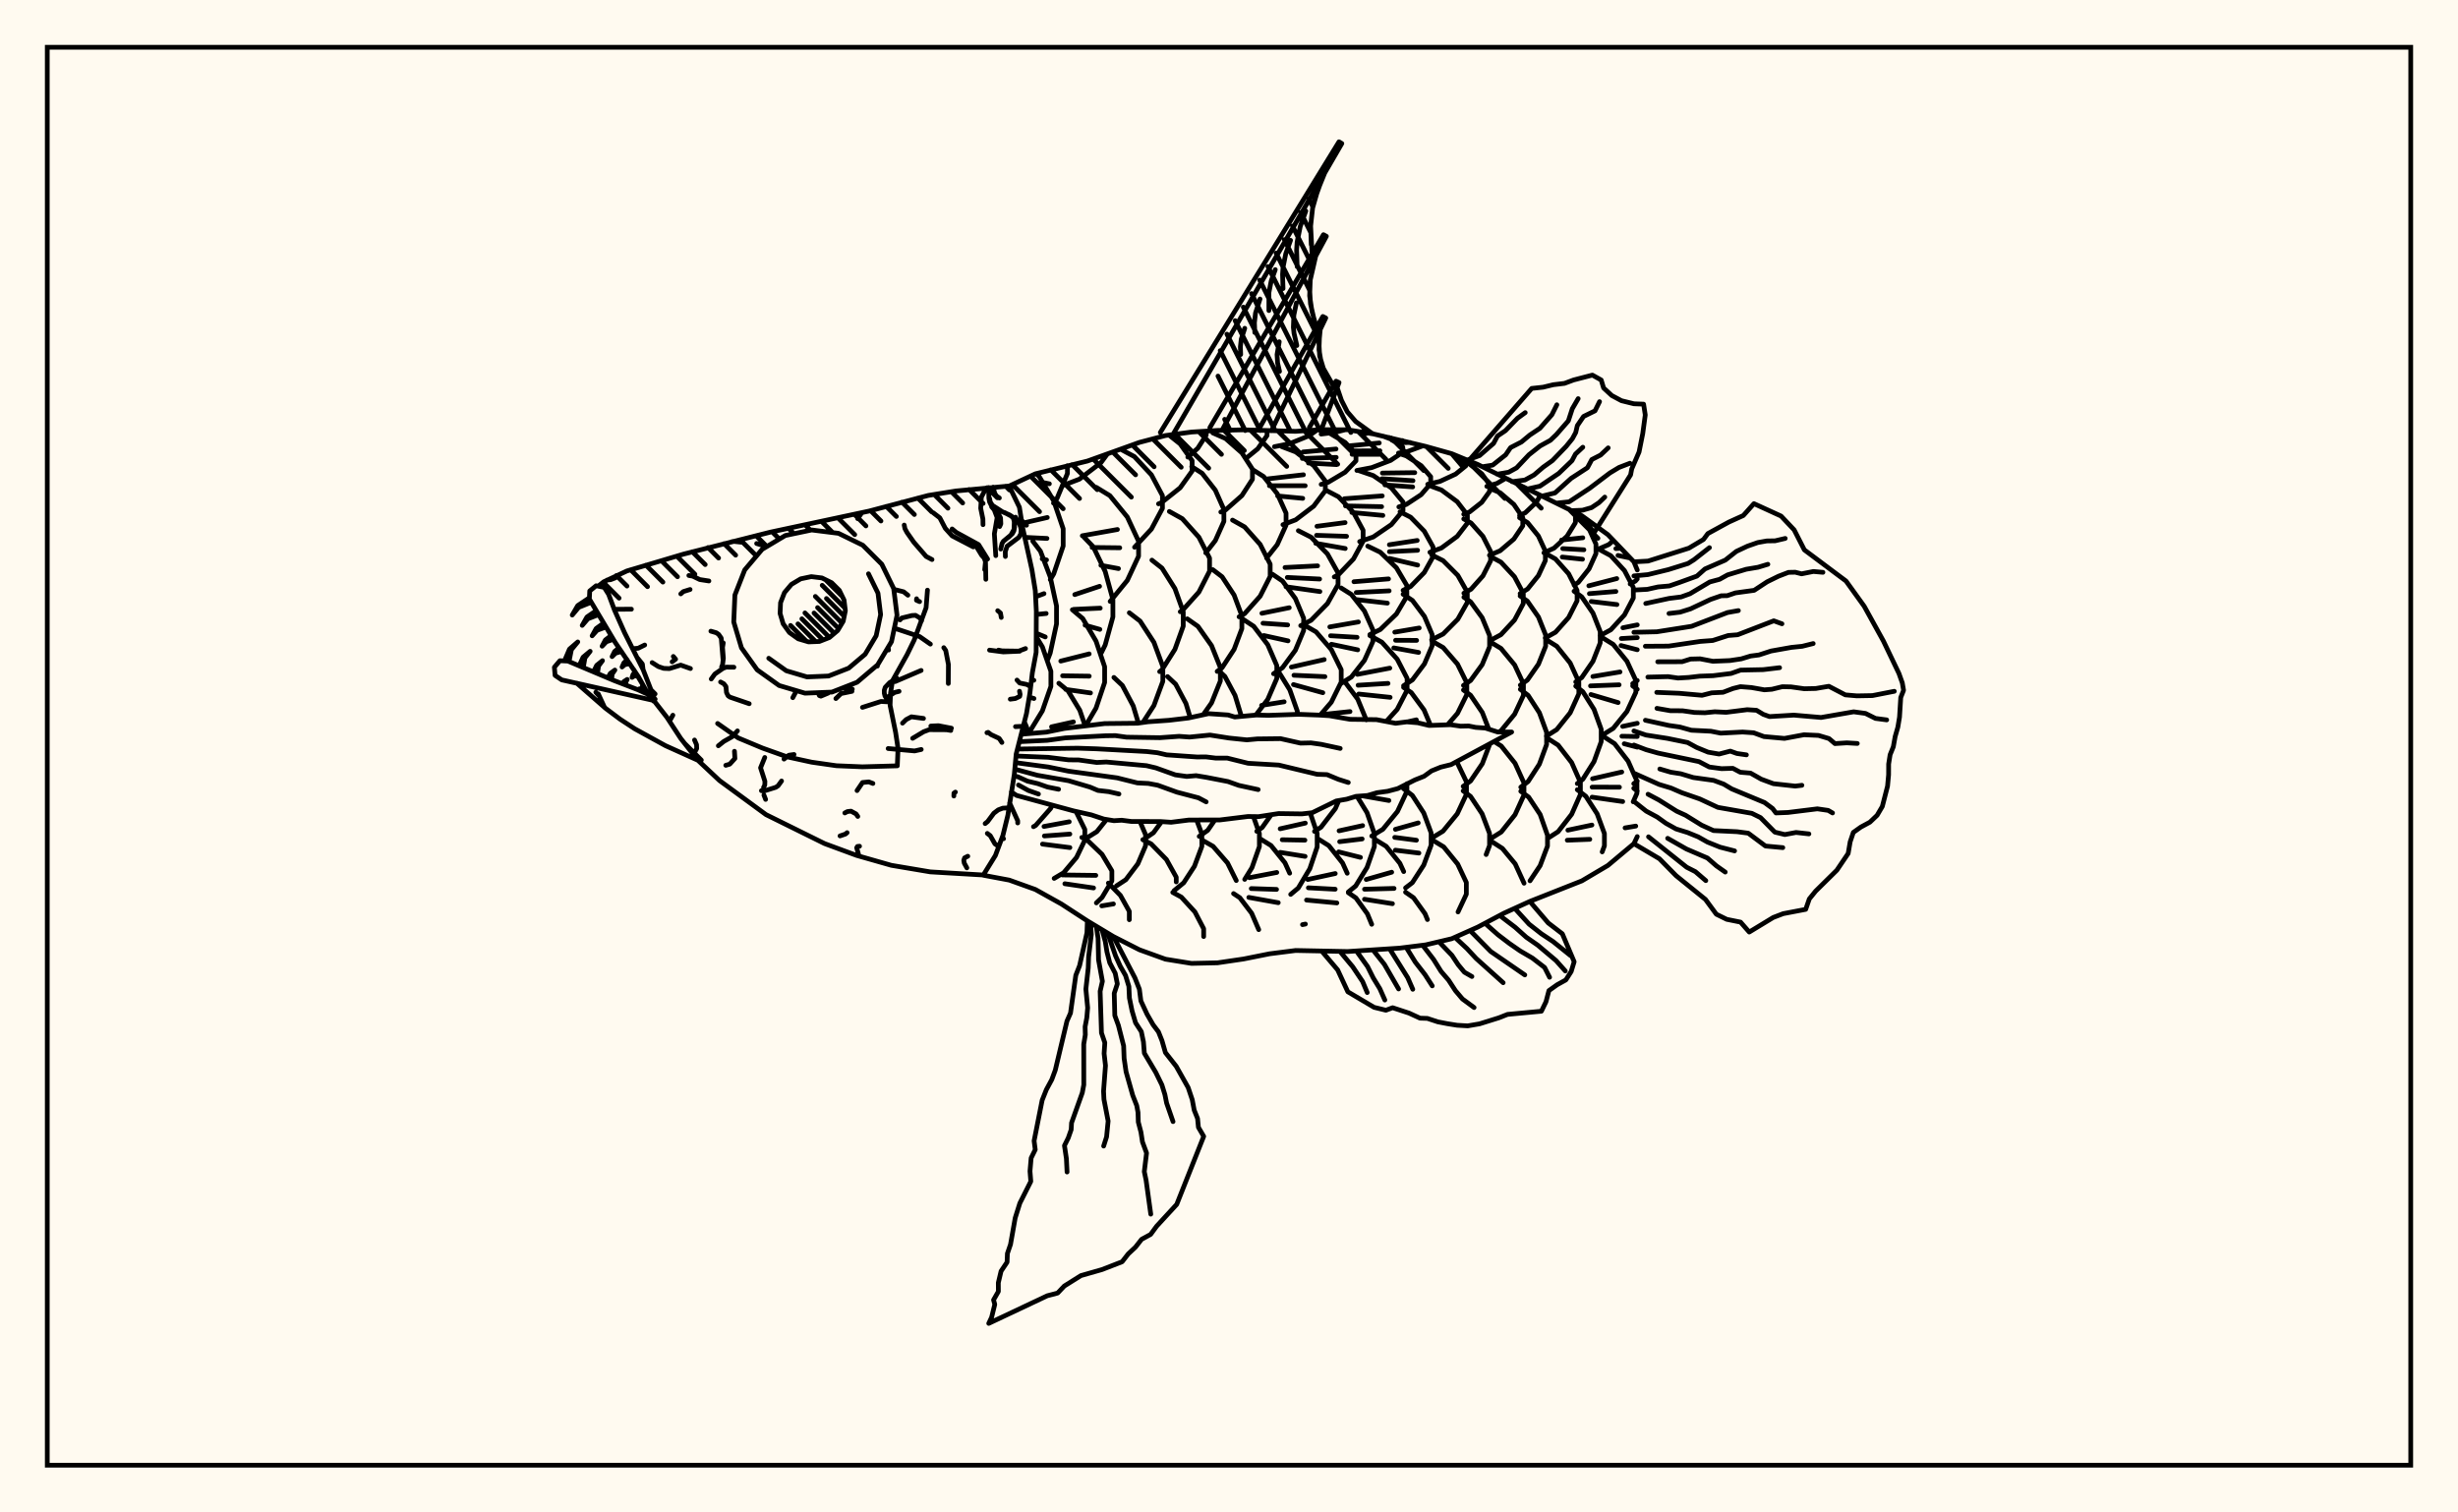 <svg xmlns="http://www.w3.org/2000/svg" width="520" height="320"><rect x="0" y="0" width="520" height="320" fill="floralwhite"/><rect x="10" y="10" width="500" height="300" stroke="black" stroke-width="1" fill="none"/><path stroke="black" stroke-width="1" fill="none" stroke-linecap="round" stroke-linejoin="round" d="
M 213.49 102.84 219.03 100.25 230.04 97.55 241.05 93.6 246.56 92.15 252.06 91.41 257.57 91.07 263.08 90.94 274.09 91.26 279.59 90.9 285.1 90.93 290.6 91.82 301.62 94.45 307.12 95.99 312.63 98.27 334.65 109.12 340.16 113.12 345.66 118.87 346.37 120.6 
M 346.37 177 345.66 178.5 340.16 183.11 334.65 186.37 323.64 190.72 318.13 193.23 312.63 196.15 307.12 198.61 301.62 199.91 296.11 200.6 285.1 201.32 274.09 201.1 268.58 201.8 263.08 202.9 257.57 203.71 252.06 203.83 246.56 202.94 241.05 200.95 235.55 198.15 230.04 194.84 224.54 191.26 219.03 188.19 213.52 186.21 208.03 185.18 
M 217.23 155.22 217.23 153.95 216.71 152.71 
M 215.3 174.12 215.3 173.66 213.59 169.89 
M 217.43 155.2 217.73 154.96 220.52 150.4 222.32 145.23 222.32 142.03 220.52 136.86 219.26 134.79 
M 218.21 143.91 218.72 143.93 
M 217.74 147.49 218.74 147.79 
M 218.64 174.91 219.1 174.64 222.26 171.06 222.62 170.35 
M 221.68 139.47 222.18 138.16 223.51 132.01 223.51 128.2 222.18 122.05 220.11 116.62 218.49 114.5 
M 219.09 126.26 220.86 125.6 
M 219.25 130.01 221.32 129.8 
M 219.27 133.99 221.13 134.76 
M 229.57 153.58 228.43 150.26 225.94 146.16 224 144.56 
M 222.46 153.78 227.09 152.74 
M 228.65 179.53 229.5 177.76 229.5 175.49 227.63 171.69 
M 220.86 174.86 226.2 173.87 
M 222.98 176.72 226.33 176.47 
M 222.19 122.65 222.92 121.41 224.92 115.52 224.92 111.87 222.92 105.98 219.82 100.78 219.16 100.22 
M 216.2 110.72 221.56 109.49 
M 216.75 113.69 221.49 113.92 
M 220.48 118.24 221.4 118.47 
M 229.66 153.57 231.87 149.81 233.69 144.4 233.69 141.06 231.87 135.65 229.06 130.87 226.86 129.01 
M 224.41 139.87 230.42 138.35 
M 224.8 142.98 230.43 143.06 
M 225.45 145.86 230.7 146.61 
M 229.68 177.43 232.04 175.96 234.1 173.38 
M 233.89 182.01 233.15 180.77 229.95 177.7 228.87 177.18 
M 222.87 106.45 223.62 105.44 225.82 100.17 225.82 98.52 
M 220.17 101.99 222 102.36 
M 233.02 138.07 233.81 136.45 235.44 130.52 235.44 126.85 233.81 120.92 231.28 115.68 229.3 113.63 
M 227.37 125.8 232.62 124.05 
M 227.13 128.93 232.76 128.67 
M 229.56 132.28 232.68 133.16 
M 240.83 152.99 239.74 149.36 237.44 145.02 235.65 143.33 
M 239.56 184.29 240.72 182.76 242.35 178.95 242.35 176.59 241.18 173.86 
M 225.03 102.65 228.35 101.38 232.9 97.9 234.29 96.02 
M 234.86 127.25 238.49 122.8 240.87 117.68 240.87 114.51 238.49 109.39 234.8 104.87 231.92 103.11 
M 228.97 113.35 236.4 112.03 
M 231.04 115.83 236.89 115.9 
M 232.9 119.61 236.62 120.3 
M 241.78 152.86 244.12 149.26 246 144.16 246 141.01 244.12 135.91 241.19 131.41 238.91 129.65 
M 241.81 177.7 244.02 176.19 245.74 173.84 
M 248.84 186.59 248.84 185.59 246.76 181.85 243.54 178.56 241.77 177.65 
M 240.02 115.78 243.59 111.94 245.92 107.56 245.92 104.85 243.59 100.47 239.98 96.6 237.16 95.09 
M 245.33 142.1 245.83 141.71 248.56 137.38 250.32 132.47 250.32 129.43 248.56 124.53 245.83 120.2 243.69 118.51 
M 251.8 151.83 250.89 148.84 248.71 144.75 247 143.15 
M 250.42 186.77 252.69 183.28 254.26 179.07 254.26 176.46 253.16 173.52 
M 245.09 106.6 245.73 106.34 249.66 103.21 252.2 99.66 252.2 97.47 249.66 93.92 247.31 92.05 
M 249.69 129.43 250.12 129.19 253.63 125.27 255.89 120.84 255.89 118.09 253.63 113.66 250.12 109.74 247.38 108.21 
M 254.52 151.25 256.31 148.71 258.17 144.09 258.17 141.23 256.31 136.6 253.43 132.52 251.18 130.93 
M 253.7 176.96 255.5 175.68 257.01 173.5 
M 261.54 186.3 259.69 182.58 256.63 179.06 254.23 177.69 
M 251.29 96.71 253.38 94.86 255.18 92.06 255.18 91.22 
M 255.08 116.98 257.11 114.37 258.92 110.31 258.92 107.79 257.11 103.72 254.31 100.13 252.12 98.73 
M 257.5 142.06 258.54 141.27 261.08 137.39 262.72 133.01 262.72 130.29 261.08 125.9 258.54 122.03 256.56 120.52 
M 262.61 151.51 261.28 147.14 259.13 143.12 257.82 141.89 
M 263.32 186.06 264.86 183.57 266.43 179.11 266.43 176.36 265.17 172.77 
M 254.54 91.41 255.36 91.21 
M 258.27 108.33 259.27 107.9 262.73 104.85 264.96 101.4 264.96 99.27 262.73 95.82 259.27 92.78 256.57 91.59 
M 262.13 130.5 263.3 129.84 266.59 126.14 268.71 121.96 268.71 119.36 266.59 115.18 263.3 111.48 260.74 110.04 
M 265.68 151.29 268.2 147.97 270.11 143.56 270.11 140.82 268.2 136.41 265.23 132.51 262.91 130.98 
M 265.87 175.89 267.02 175.08 268.93 172.39 
M 272.84 184.75 271.84 182.55 268.9 178.9 266.6 177.47 
M 264.31 185.7 270.11 184.59 
M 263.65 96.94 266.09 94.95 268.05 92.14 268.05 91.11 
M 267.95 118.08 270.21 115.23 272.07 111.11 272.07 108.57 270.21 104.46 267.33 100.83 265.08 99.41 
M 269.43 142.55 271.32 141.27 274.04 137.58 275.79 133.4 275.79 130.81 274.04 126.63 271.32 122.93 269.19 121.49 
M 266.96 129.76 272.75 128.58 
M 267.19 131.86 272.41 132.22 
M 267.37 134.46 272.49 135.59 
M 274.46 151.14 274.46 150.48 272.86 145.95 270.43 142.02 
M 266.9 149.24 271.67 148.48 
M 276.59 184.64 277.09 183.81 278.65 179.2 278.65 176.34 277.18 172 
M 270.83 175.35 276.14 174.15 
M 271.26 177.67 276.06 177.76 
M 270.82 180.34 276.1 181.19 
M 269.61 94.51 272.81 93.87 276.91 92.21 278.66 90.96 
M 271.41 111.01 274.12 109.98 277.92 107.09 280.38 103.82 280.38 101.79 277.92 98.51 274.12 95.62 271.15 94.49 
M 268.16 101.32 275.75 100.45 
M 268.55 102.77 276.12 102.77 
M 270.29 104.93 275.6 105.44 
M 275.17 132.37 277.37 131.24 280.83 127.7 283.07 123.69 283.07 121.21 280.83 117.2 277.37 113.66 274.67 112.28 
M 271.85 120.07 278.74 119.72 
M 272.33 122.17 279.17 122.51 
M 272.05 124.14 279.23 125.16 
M 279.29 151.31 281.65 148.56 283.74 144.32 283.74 141.69 281.65 137.44 278.42 133.69 275.94 132.26 
M 273.2 141.14 280.14 139.55 
M 273.74 142.87 280.29 143.16 
M 273.64 144.84 279.85 146.56 
M 278.09 175.91 279.46 175.02 282.5 171.08 283.24 169.37 
M 285.01 184.76 284.03 182.59 281.12 178.92 278.85 177.49 
M 279.49 91.84 282.38 91.48 284.58 90.93 
M 279.5 102.48 280.98 102.04 284.56 99.91 286.86 97.5 286.86 96.01 284.56 93.6 281.27 91.64 
M 275.67 95.63 282.64 95 
M 275.51 97 282.68 96.77 
M 276.8 97.97 282.76 98.3 
M 282.27 122.06 283.16 121.59 286.33 118.27 288.37 114.51 288.37 112.19 286.33 108.43 283.16 105.11 280.68 103.81 
M 278.61 111.35 284.56 110.57 
M 278.51 113.26 284.87 113.47 
M 278.35 114.95 284.59 116.05 
M 283.71 144.61 285.88 143.24 288.65 139.72 290.44 135.73 290.44 133.27 288.65 129.28 285.88 125.76 283.71 124.39 
M 281.33 132.64 287.37 131.59 
M 281.49 134.51 287.09 134.84 
M 281.66 136.31 287.23 137.49 
M 289.04 152.31 287.23 147.92 284.41 144.13 
M 280.27 151.12 285.6 150.55 
M 288.5 184.67 289.2 183.54 290.75 179.11 290.75 176.37 289.2 171.94 287.08 168.48 
M 283.29 175.78 288.27 174.68 
M 283.41 178.08 288.17 177.5 
M 283.19 180.24 287.81 181.4 
M 287.05 99.54 290.18 98.94 294.19 97.41 296.77 95.68 296.77 94.61 294.19 92.88 292.61 92.28 
M 285.43 94.33 291.79 93.72 
M 286.04 95.41 291.93 95.37 
M 286.04 96.12 291.86 96.12 
M 287.64 114.59 290.52 113.61 294.35 110.99 296.81 108.03 296.81 106.2 294.35 103.23 290.52 100.62 287.53 99.6 
M 284.4 105.52 292.42 104.92 
M 284.64 107.04 292.29 107.2 
M 285.99 108.43 292.55 109.05 
M 289.8 134.26 292.01 133.19 295.42 129.9 297.62 126.17 297.62 123.86 295.42 120.13 292.01 116.84 289.35 115.55 
M 286.43 123.08 293.75 122.48 
M 286.92 125.36 293.88 125.01 
M 286.8 126.84 293.51 127.61 
M 293.29 152.62 295.58 150.09 297.68 146.03 297.68 143.52 295.58 139.46 292.34 135.87 289.8 134.47 
M 287.17 142.68 294.02 141.36 
M 287.31 144.98 293.64 144.59 
M 287.44 146.84 294.09 147.54 
M 290.2 176.88 292.55 175.46 295.64 171.69 297.64 167.42 297.64 165.81 
M 288.28 168.39 293.83 169.37 
M 296.96 184.41 296.15 182.65 293.25 179.06 290.98 177.66 
M 295.85 95.86 297.74 95.54 301.07 94.31 
M 293.53 92.55 293.84 92.55 
M 294.51 93.16 296.7 93.21 
M 295.85 93.67 298.32 93.62 
M 295.93 107.25 297.52 106.72 300.65 104.66 302.67 102.31 302.67 100.86 300.65 98.52 297.52 96.46 295.85 95.9 
M 292.45 100.09 299.3 100 
M 292.38 101.29 298.92 101.7 
M 292.98 102.59 298.86 103.02 
M 296.83 124.9 298.43 124.08 301.31 121.13 303.17 117.79 303.17 115.72 301.31 112.38 298.43 109.43 296.18 108.28 
M 293.93 115.25 299.82 114.35 
M 293.94 116.72 299.9 116.43 
M 293.94 118.15 299.91 119.56 
M 296.93 145.09 298.81 143.84 301.35 140.46 302.98 136.63 302.98 134.26 301.35 130.43 298.81 127.04 296.83 125.73 
M 295.07 133.75 300.24 132.87 
M 295.24 135.47 299.69 135.49 
M 294.86 137.08 300.11 138.04 
M 302.64 153.48 301.26 150.2 298.56 146.53 296.93 145.43 
M 297.7 152.74 299.64 152.3 
M 300.46 184.17 301.2 183.03 302.76 178.82 302.76 176.22 301.2 172.01 298.79 168.29 296.92 166.86 
M 295.2 175.47 300.03 174.11 
M 295.06 177.17 299.65 177.77 
M 295.19 179.88 300.18 180.49 
M 302.04 102.46 304.63 101.85 307.95 100.31 310.09 98.57 310.09 97.49 309.42 96.94 
M 302.5 116.85 304.95 115.94 308.28 113.48 310.43 110.68 310.43 108.95 308.28 106.15 304.95 103.68 302.35 102.72 
M 302.87 135.36 305.3 134.14 308.41 131.01 310.41 127.47 310.41 125.28 308.41 121.74 305.3 118.62 302.87 117.4 
M 306.23 153.36 308.34 150.93 310.31 146.95 310.31 144.49 308.34 140.51 305.3 137 302.92 135.63 
M 302.93 177.29 305.28 175.85 308.29 172.18 310.24 168.02 310.24 165.44 308.17 161.13 
M 308.38 182.82 305.42 179.18 303.15 177.8 
M 309.33 97.13 309.69 97.05 
M 309.66 108.8 310.9 108.31 313.47 106.28 315.14 103.97 315.14 102.54 313.47 100.23 310.9 98.19 309.33 97.57 
M 309.69 125.51 311.21 124.66 313.72 121.84 315.34 118.65 315.34 116.67 313.72 113.48 311.21 110.66 309.66 109.79 
M 309.6 145.02 311.12 143.97 313.56 140.62 315.13 136.83 315.13 134.48 313.56 130.69 311.12 127.34 309.69 126.36 
M 309.54 166.38 311.11 165.23 313.59 161.58 315.2 157.35 
M 314.96 154.28 313.59 150.75 311.11 147.1 309.6 145.99 
M 314.4 180.8 315.12 178.9 315.12 176.33 313.54 172.17 311.1 168.5 309.54 167.33 
M 314.54 102.9 316.66 102.29 318.51 101.22 
M 315.1 117.49 317.37 116.52 320.27 114.05 322.15 111.25 322.15 109.52 320.27 106.73 317.37 104.26 315.1 103.29 
M 315.29 135.49 317.53 134.28 320.4 131.19 322.26 127.7 322.26 125.53 320.4 122.03 317.53 118.94 315.29 117.73 
M 317.09 154.88 317.54 154.61 320.43 151.1 322.29 147.13 322.29 144.67 320.43 140.69 317.54 137.19 315.28 135.82 
M 315.32 177.46 317.6 176.03 320.52 172.36 322.4 168.22 322.4 165.65 320.52 161.5 317.6 157.84 316.07 156.88 
M 317.84 179.51 315.37 177.91 
M 321.47 109.07 322.68 108.49 324.99 106.3 325.87 104.83 
M 321.59 125.59 323.17 124.62 325.45 121.79 326.93 118.59 326.93 116.61 325.45 113.4 323.17 110.58 321.47 109.53 
M 321.63 144.96 323.13 143.88 325.47 140.52 326.99 136.72 326.99 134.36 325.47 130.55 323.13 127.19 321.59 126.09 
M 321.73 166.55 323.28 165.35 325.66 161.68 327.19 157.52 327.19 154.95 325.66 150.79 323.28 147.12 321.63 145.84 
M 327.38 176.74 325.82 172.31 323.39 168.65 321.73 167.41 
M 326.62 116.96 328.77 115.97 331.52 113.44 333.29 110.58 333.29 108.81 332.95 108.25 
M 326.9 134.98 329.07 133.77 331.85 130.65 333.64 127.11 333.64 124.92 331.85 121.39 329.07 118.27 326.9 117.05 
M 327.13 155.75 329.34 154.36 332.18 150.81 334.01 146.79 334.01 144.3 332.18 140.28 329.34 136.73 327.13 135.35 
M 329.09 176.31 329.63 175.96 332.49 172.28 334.34 168.1 334.34 165.51 332.49 161.34 329.63 157.65 327.39 156.21 
M 332.66 108.15 332.7 108.13 
M 333 123.79 333.91 123.21 336.17 120.36 337.63 117.13 337.63 115.12 336.17 111.89 333.91 109.04 332.66 108.25 
M 330.35 114.26 334.85 113.78 
M 330.6 116.07 335.08 116.32 
M 330.5 117.86 334.79 118.32 
M 333.35 144.28 334.63 143.35 337 139.91 338.53 136.02 338.53 133.61 337 129.72 334.63 126.28 333 125.09 
M 333.68 165.79 334.86 164.87 337.22 161.14 338.74 156.91 338.74 154.3 337.22 150.08 334.86 146.35 333.35 145.16 
M 338.31 173.34 337.88 172.18 335.49 168.48 333.68 167.08 
M 338.08 116.2 340.34 115.22 341.33 114.35 
M 335.57 110.52 336.81 110.69 
M 338.5 134.48 340.77 133.25 343.67 130.09 345.54 126.52 345.54 124.3 343.67 120.73 340.77 117.57 338.5 116.34 
M 336.12 123.94 342.04 122.41 
M 336.24 125.6 341.85 125.14 
M 336.63 127.26 342.07 127.91 
M 339.01 155.51 341.28 154.11 344.19 150.53 346.07 146.48 346.07 143.97 344.19 139.91 341.28 136.33 339.01 134.93 
M 336.98 143.13 342.72 142.17 
M 336.48 145.12 342.53 144.89 
M 336.56 146.94 342.32 148.65 
M 345.51 169.64 346.3 167.85 346.3 165.25 344.44 161.05 341.57 157.34 339.33 155.89 
M 336.91 164.76 343.09 163.34 
M 336.82 166.54 342.6 166.55 
M 336.81 168.66 343.29 169.59 
M 344.87 123.56 345.98 122.93 346.37 122.49 
M 341.84 116.07 342.91 116 
M 342.29 117.52 344.89 118.07 
M 345.4 144.65 346.37 143.98 
M 343.33 132.82 346.37 132.21 
M 343 135.1 346.37 134.91 
M 342.93 136.58 346.37 137.47 
M 345.63 165.81 346.37 165.26 
M 346.37 145.84 345.4 145.12 
M 343.28 153.69 346.37 153.03 
M 343.12 155.77 346.37 155.83 
M 343.61 157.36 346.37 158.08 
M 346.37 167.36 345.63 166.78 
M 211.92 177.4 212.31 177.45 
M 223.01 185.85 225.01 184.66 227.74 181.42 228.65 179.53 
M 220.94 176.87 222.98 176.72 
M 220.54 178.59 226.34 179.33 
M 231.94 191.03 233.15 189.87 235.22 186.4 235.22 184.24 233.89 182.01 
M 224.76 185.12 231.82 185.21 
M 225.27 186.98 231.35 187.87 
M 236.19 187.43 238.18 186.12 239.56 184.29 
M 238.91 194.59 238.91 192.82 237.03 189.45 234.48 186.84 
M 233.08 191.66 235.55 191.25 
M 234.29 96.02 234.29 96.02 
M 248.38 188.45 250.42 186.77 
M 254.64 198.15 254.64 196.49 252.79 192.94 249.91 189.8 248.1 188.81 
M 255.18 91.22 255.18 91.22 
M 266.29 196.69 264.79 193.22 262.29 189.94 260.96 189.06 
M 264.71 188 270.06 188.18 
M 264.19 189.87 270.42 190.99 
M 268.05 91.11 268.05 91.11 
M 273.05 189.23 274.66 187.88 276.59 184.64 
M 275.55 195.63 276.16 195.51 
M 276.66 186.08 282.48 184.82 
M 276.79 187.84 282.47 188.14 
M 276.4 190.43 282.82 191.04 
M 285.24 188.72 286.8 187.45 288.5 184.67 
M 290.19 195.56 289.28 193.35 286.85 189.98 285.24 188.87 
M 292.61 92.28 292.61 92.28 
M 289.03 186.08 294.42 184.54 
M 288.67 188.14 294.92 187.97 
M 288.66 190.26 294.58 191.2 
M 293.84 92.55 293.84 92.55 
M 298.32 93.62 298.32 93.62 
M 297.35 187.85 298.79 186.75 300.46 184.17 
M 301.98 194.56 301.47 193.32 299.04 189.94 297.35 188.77 
M 309.42 96.94 309.42 96.94 
M 308.45 192.95 310.21 189.19 310.21 186.71 308.38 182.82 
M 318.51 101.22 318.51 101.22 
M 322.42 186.87 320.55 182.78 317.84 179.51 
M 323.68 186.36 325.82 183.15 327.38 179.01 327.38 176.74 
M 327.39 177.4 329.09 176.31 
M 338.95 180.24 339.42 178.96 339.42 176.36 338.31 173.34 
M 331.69 175.64 336.78 174.56 
M 331.56 177.77 336.33 177.58 
M 341.33 114.35 341.33 114.35 
M 343.79 175.16 346.05 174.78 
M 245.47 91.5 283.27 30 283.87 30.36 248.14 91.94 
M 255.95 90.48 279.98 49.65 280.6 49.99 258.52 91.05 
M 266.48 90.51 279.85 66.96 280.47 67.28 268.98 91.14 
M 277 90.45 282.64 80.64 283.28 80.94 279.53 90.91 
M 289.44 91.33 290.61 91.82 
M 280.25 36.6 278.76 40.27 277.69 44 277.27 47.83 277.58 53.73 
M 278.35 54.17 277.19 59.23 277.06 62.6 277.57 65.96 278.51 69.31 
M 279.3 69.72 279.03 72.57 279.18 75.33 279.96 77.93 282.08 81.63 
M 282.88 82 283.79 84.69 285.03 87.13 286.79 89.17 290.2 91.65 
M 279.47 38.43 278.15 42.12 277.69 44 277.27 47.83 277.4 51.76 
M 276.25 44.64 275.08 47.9 274.41 51.24 274.3 52.94 274.42 56.41 
M 273.02 50.84 272.01 53.67 271.43 56.57 271.33 58.05 271.43 61.06 
M 269.79 57.05 268.93 59.45 268.44 61.91 268.44 65.71 
M 266.56 63.26 265.61 66.23 265.38 68.27 265.46 70.36 
M 263.33 69.46 262.59 71.78 262.41 73.38 262.47 75.01 
M 277.89 55.86 277.19 59.23 277.04 60.91 277.24 64.28 278.01 67.63 
M 274.26 64.08 273.72 66.66 273.62 69.25 273.76 70.53 274.35 73.11 
M 270.63 72.3 270.17 75 270.28 76.79 270.69 78.58 
M 279.14 71.15 279.04 73.97 279.49 76.65 279.96 77.93 281.3 80.41 
M 216.05 155.35 221.37 154.9 225.18 154.12 233.69 153.09 240.63 153.02 242.86 152.71 247.28 152.4 251.42 151.91 255.67 150.99 259.81 151.27 261.22 151.7 265.78 151.28 268.32 151.35 274.73 151.13 279.17 151.3 281.26 151.43 285.62 152.19 291.21 152.26 295.25 153.03 297.61 152.73 299.93 152.92 302.32 153.49 306.86 153.33 309 153.64 310.71 153.6 312.2 153.9 314.22 154.04 316.86 154.88 319.8 154.88 306.98 161.77 304.79 162.31 302.85 163.1 301.27 164.24 299.32 165.02 295.7 166.85 293.58 167.41 291.3 167.72 289.29 168.31 286.88 168.49 284.89 169.09 282.68 169.47 277.61 171.95 275.42 172.2 270.48 172.13 266.27 172.78 264.02 172.75 258.09 173.48 251.5 173.5 247.76 173.97 245.49 173.82 239.34 173.8 237.31 173.54 235.65 173.64 233.52 173.29 230.88 172.41 227.13 171.57 215.07 168.3 213.94 167.56 
M 215.65 156.92 221.53 156.64 225.39 156.12 233.87 155.67 235.96 155.64 238.33 155.97 245.38 156.08 249.45 155.79 251.65 155.95 255.97 155.52 260 156.15 263.77 156.54 265.98 156.34 270.9 156.28 275.13 157.23 277.34 157.18 279.5 157.48 283.53 158.35 
M 215.25 158.48 227.97 158.3 231.94 158.43 242.59 159.01 244.84 159.26 246.8 159.71 253.23 160.16 255.11 160.14 257.21 160.4 259.65 160.4 264.04 161.49 270.54 161.87 278.64 163.82 280.74 163.89 283.14 164.89 285.24 165.56 
M 214.94 159.95 221.75 160.23 226.07 160.77 228.21 160.79 232.02 161.32 234.04 161.22 242.55 162 244.53 162.47 248.64 163.94 251.06 164.28 253.04 164.11 255.22 164.47 259.8 165.36 262.07 166.17 266.17 167.06 
M 214.81 161.35 221.77 162.28 225.98 163.15 236.34 164.58 240.63 165.65 242.93 165.76 244.91 166.13 248.97 167.6 253.54 168.8 255.17 169.66 
M 214.68 162.73 219.47 164.03 226.06 165.18 230.6 166.53 232.28 167.24 234.57 167.5 236.72 167.99 
M 214.52 164.15 215.33 164.35 217.36 165.27 219.57 165.8 221.58 166.51 223.95 166.99 
M 215.46 166.09 217.54 167.24 219.69 168 
M 235.55 198.15 240.1 206.9 241.04 209.29 241.36 211.77 242.64 214.54 243.94 216.81 245.08 218.32 245.82 220.17 246.55 222.7 248.84 225.62 251.36 230.1 252.22 232.66 252.64 234.88 253.35 236.65 253.53 238.51 254.65 240.43 248.94 254.82 244.68 259.45 243.42 261.17 241.51 262.21 240.21 263.87 238.68 265.3 237.39 266.96 233.14 268.61 228.67 269.89 225.15 272.1 223.75 273.58 221.56 274.15 209.17 280 209.78 278.71 210.45 275.98 210.19 275.03 211.21 273.25 211.2 271.4 211.78 268.95 213.05 267.05 213.12 265.21 213.78 263.28 214.77 257.69 215.75 254.57 218.07 249.96 217.9 247.79 218.14 245.01 219.01 243.24 218.77 241.38 220.47 232.79 221.36 230.55 222.51 228.42 223.25 226.42 225.72 216.04 226.47 214.34 227.59 206.35 228.39 204.31 229.95 197.34 230.04 194.84 
M 234.34 197.43 236.01 202.26 237 204.44 238.11 206.38 238.82 208.7 238.93 211.15 239.49 213.88 240.23 216.39 241.45 218.27 241.9 220.43 242.09 222.83 244.51 226.9 245.8 229.53 246.44 231.59 246.8 233.38 248.16 237.3 
M 233.14 196.7 233.83 199.23 234.18 201.4 234.77 203.7 235.93 205.92 236.38 208.16 235.72 210.16 235.84 214.86 236.6 216.94 237.71 221.29 237.81 223.92 238.22 226.75 239.63 231.74 240.48 233.91 240.75 235.37 240.81 237.4 241.37 239.53 241.69 241.6 242.56 243.95 242.08 247.89 242.46 249.71 243.45 256.89 
M 231.93 195.98 232.3 198.49 232.4 203.08 233.22 207.62 232.74 209.73 233.02 218.53 233.73 220.61 233.58 222.9 233.87 225.45 233.46 230.88 233.55 232.62 234.43 237.19 234.1 240.53 233.48 242.48 
M 230.73 195.25 230.87 197.74 230.3 202.47 230.22 204.81 229.72 209.27 230.1 213.23 229.92 215.32 229.56 217.23 229.6 218.94 229.27 220.93 229.28 229.52 228.96 231.21 226.69 237.57 226.61 239.01 225.99 240.77 225.19 242.38 225.6 245.14 225.74 247.97 
M 323.64 190.72 327.53 195.27 330.52 197.57 333.02 203.48 332.39 205.56 331.26 207.33 329.42 208.35 327.68 209.59 327.06 211.95 326.09 213.95 318.93 214.62 317.11 215.34 313.01 216.62 310.5 217.05 308.26 216.92 306.19 216.59 304.18 216.2 301.96 215.47 300.41 215.42 298.09 214.35 294.62 213.21 293.19 213.74 290.7 213.13 285.14 209.84 282.99 205.21 279.59 201.2 
M 320.44 192.18 323.49 195.53 326.06 197.55 328.56 199.21 332.28 202.2 
M 317.27 193.69 320.54 196.19 322.9 198.3 325.32 199.98 329.19 203.24 331.15 205.44 
M 314.16 195.34 316.91 197.78 319.34 199.63 321.56 201.17 324.19 202.71 326.77 204.7 327.82 206.77 
M 311 196.88 315.37 201.31 322.58 206.27 
M 307.79 198.31 310.34 200.69 312.29 202.79 318 207.92 
M 304.41 199.25 307.16 202.12 308.49 204.12 309.79 205.69 311.39 206.61 
M 300.97 199.99 303.27 202.98 304.87 205.54 306.46 207.39 307.9 209.6 309.39 211.36 311.85 213.17 
M 297.48 200.43 299.41 203.56 301.47 206.21 303 208.59 
M 293.98 200.75 297.81 206.86 298.88 209.31 
M 290.47 201 292.87 204.03 295.88 209.24 
M 286.96 201.21 289.32 204.51 290.52 206.91 291.91 209.19 292.97 211.58 
M 283.45 201.28 286.17 204.54 288.27 207.68 289.24 210 
M 345.66 118.87 348.65 118.71 357.28 115.98 360.38 114.14 361.31 112.89 365.74 110.46 368.81 109.07 371.05 106.56 376.8 109.19 379.56 112.11 381.72 116.34 390.53 122.93 394.38 128.27 398.44 135.62 401.73 142.49 402.44 144.48 402.71 146.05 402.11 147.57 401.85 151.73 401.5 153.84 400.93 155.83 400.54 158 399.86 159.68 399.55 161.65 399.54 163.92 399.32 166.32 398.21 170.63 397.11 172.5 395.59 173.95 393.65 175 392.08 176.12 391.41 178.11 390.99 180.57 388.59 184.12 384.1 188.55 382.77 190.19 382 192.4 377.24 193.31 375.13 194.12 370.06 197.2 368.22 195.1 365.3 194.51 363.1 193.43 360.8 190.3 354.58 185.27 351.06 181.69 345.66 178.5 
M 345.66 121.85 348.63 121.57 352.94 120.52 357.11 119.22 358.38 118.42 361.64 115.87 
M 345.66 124.84 348.49 124.69 350.77 124.18 353.15 123.97 355.36 123.21 358.99 121.89 360.69 120.38 364.99 118.51 367.33 116.66 369.67 115.56 371.86 114.79 373.76 114.45 375.54 114.42 377.67 113.92 
M 348.16 127.68 353.11 126.61 355.64 126.3 357.53 125.62 361.71 123.13 363.79 122.57 365.48 121.63 369.42 120.44 371.92 120.02 374 119.39 
M 353.08 129.8 355.43 129.52 357.64 128.82 361.89 126.82 364.13 126.05 365.39 126.03 367.14 125.44 371.1 124.9 373.84 123.1 376.24 121.92 378.36 121.1 379.79 121.07 381.13 121.41 383.63 120.91 385.65 121.09 
M 345.66 133.78 350.5 133.67 357.87 132.51 365.46 129.6 367.76 129.19 
M 348.08 136.73 353 136.7 359.69 135.71 362.34 135.51 365.6 134.46 367.61 134.3 375.25 131.35 376.98 131.98 
M 350.7 140.02 355.85 140 357.64 139.44 359.67 139.39 362.37 139.91 365.95 139.76 368.37 139.4 370.34 138.8 372.12 138.57 374.67 137.74 378.99 136.97 381.26 136.74 383.59 136.16 
M 348.61 143.26 352.9 143.16 354.99 143.46 357.25 143.33 359.59 143.06 362.41 142.96 366.22 142.49 368.23 141.78 373.02 141.68 376.48 141.27 
M 350.49 146.49 355.23 146.68 360.07 147.11 362.11 146.59 364.52 146.47 366.62 145.67 368.19 145.28 370.54 145.47 373.26 145.95 374.86 145.83 377.06 145.29 378.91 145.33 381.69 145.72 384.12 145.67 386.9 145.2 390.39 147.02 392.83 147.23 396.12 147.17 400.75 146.26 
M 350.53 149.87 353.38 150.37 355.93 150.38 358.48 150.74 360.69 150.8 362.77 150.59 365.17 150.71 369.63 150.15 371.6 150.28 373.03 151.14 374.34 151.61 379.49 151.3 385.25 151.8 392.15 150.6 394.65 150.94 396.77 152 399.14 152.31 
M 348.09 152.39 353.08 153.49 355.38 153.82 357.81 154.5 361.95 154.71 364.02 155.12 368.65 154.88 371 155.04 373.16 155.84 377.51 156.23 381.64 155.46 384.71 155.6 386.93 156.26 388.19 157.33 390.7 157.17 392.92 157.3 
M 345.66 154.65 348.21 155.52 352.77 156.23 357.02 157.1 358.95 158.15 361.36 159.14 363.68 159.54 366.05 158.92 367.45 159.42 369.46 159.71 
M 345.66 157.63 348.24 158.62 350.8 159.34 359.43 161.14 361.61 162.28 364.21 162.63 366.6 162.56 368.16 163.39 370.33 163.57 372.61 164.86 375.17 165.81 379.79 166.32 381.2 166.15 
M 351.14 162.7 353.46 163.38 355.58 163.71 358.23 164.51 362.53 165.11 364.66 165.9 366.35 166.91 373.3 169.8 375 171.06 375.71 172 378.24 171.9 384.47 171.13 386.76 171.46 387.68 172 
M 345.66 163.59 351 165.97 353.51 166.73 355.8 167.72 359.6 169.04 363.42 170.82 370.61 172.08 372.45 172.99 375.47 176.06 377.59 176.57 379.96 176.13 382.68 176.43 
M 348.65 168.04 350.96 169.27 354.71 171.63 356.59 172.49 359.99 174.59 362.5 175.73 367.49 175.97 369.85 176.28 373.49 179 377.16 179.34 
M 345.66 169.55 348.27 171.62 350.59 172.87 352.43 174.19 354.58 175.39 357 176.14 359.26 177.06 361.21 178.16 363.89 179.24 366.96 180.03 
M 352.8 177.37 356.77 179.63 361.22 181.54 363.12 183.2 364.98 184.51 
M 348.75 177.05 356.83 183.49 358.66 184.42 360.87 186.32 
M 307.12 95.99 309.53 98.83 324.04 82.18 326.45 81.92 328.59 81.4 330.98 81.11 332.88 80.4 336.88 79.36 338.74 80.4 339.25 82.09 340.99 83.69 343.03 84.78 345.66 85.43 347.71 85.51 348.06 87.79 347.53 91.73 346.75 95.63 345.2 99.21 344.96 100.47 337.22 112.74 334.65 109.12 
M 310.37 97.34 313.01 96.39 315.97 93.81 316.8 92.25 318.49 91.11 321.02 88.5 322.67 87.3 
M 313.59 98.75 315.78 98.41 318.53 96.23 319.57 94.7 321.86 93.52 323.63 92.05 325.77 90.62 328.31 87.74 329.36 85.64 
M 316.73 100.33 319.16 99.91 320.84 98.99 323.46 96.21 325.81 94.36 327.99 93.16 329.26 91.94 331.79 89.04 332.63 86.47 333.87 84.34 
M 319.87 101.91 322.6 101.56 324.55 100.48 326.47 98.84 328.43 97.44 331.32 94.45 332.64 92.82 333.35 91.51 333.69 90.05 335.01 88.11 337.43 86.92 338.39 84.98 
M 323.01 103.49 325.78 102.86 329.75 100.17 332.56 97.47 333.3 96.07 334.85 94.62 
M 326.2 104.97 328.97 104.29 332.39 101.2 335.83 98.96 336.75 97.23 338.61 96.28 340.22 94.76 
M 329.39 106.44 331.96 106.17 336.27 103.33 340.59 100.06 342.51 98.9 344.82 98.01 
M 332.52 108.04 334.79 107.95 336.7 107.4 338.27 106.35 339.5 105.17 
M 126.54 124.02 127.73 123.09 132.63 120.8 144.6 117.24 162.97 112.59 183.86 108.13 196.39 104.82 202.22 103.88 213.48 102.83 215.66 107.32 216.36 111.72 218.31 120.55 219.02 124.96 219.24 129.33 219.2 138.03 218.4 142.33 217.88 146.65 217.16 150.96 214.98 159.52 214.58 163.85 213.22 172.47 212.17 176.75 210.58 181 208.03 185.13 196.81 184.47 188.56 183.08 181.23 180.99 174.46 178.49 162.06 172.36 152.21 165.14 147.65 160.86 144 156.22 141.09 151.77 137.98 147.78 
M 136.2 145.23 134.07 141.67 
M 196.21 124.86 195.92 128.58 193.4 135.42 191.91 138.48 188.81 144.03 188.4 146.63 188.3 149.22 189.47 154.96 189.98 158.32 189.83 162.03 182.44 162.24 176.95 162.01 171.71 161.26 166.51 160.13 161.32 158.28 156.17 156.13 151.81 153.07 
M 137.15 146.92 135.06 143.18 130.16 135.94 124.68 126.74 124.76 125.03 126.12 123.93 127.83 124.28 128.76 125.76 130.01 129.1 132.14 133.89 136.05 141.67 138.36 147.59 
M 137.92 148.12 118.84 143.85 117.43 142.9 117.28 141.17 118.45 139.79 120.15 139.87 129.94 144 134.97 145.94 138.15 147.39 
M 160.18 141.72 156.86 137.07 155.23 131.6 155.47 125.9 157.55 120.58 161.23 116.23 166.14 113.3 171.72 112.13 177.39 112.84 182.52 115.35 186.55 119.38 189.06 124.51 189.77 130.17 188.6 135.76 185.67 140.66 181.32 144.35 176 146.43 170.3 146.66 164.83 145.04 160.18 141.72 
M 183.73 121.4 185.74 125.5 186.3 130.03 185.36 134.5 183.03 138.42 179.54 141.37 175.29 143.03 170.73 143.22 166.35 141.92 162.63 139.27 
M 167.01 133.83 165.68 131.98 165.03 129.79 165.13 127.51 165.96 125.38 167.43 123.64 169.39 122.47 171.63 122 173.89 122.28 175.94 123.29 177.56 124.9 178.56 126.95 178.84 129.22 178.38 131.45 177.21 133.41 175.46 134.89 173.34 135.72 171.06 135.81 168.87 135.16 167.01 133.83 
M 167.24 132.33 170.59 135.67 
M 168.81 132 172.56 135.75 
M 169.64 130.93 174.12 135.41 
M 170.29 129.68 175.48 134.87 
M 172.21 129.7 176.51 134 
M 172.96 128.55 177.44 133.03 
M 172.49 126.19 178.14 131.84 
M 174.84 126.63 178.6 130.39 
M 173.94 123.84 178.78 128.68 
M 174.74 122.74 178.19 126.19 
M 144.82 157.27 148.37 160.82 
M 134.9 143.13 135.19 143.42 
M 137.72 145.95 138.59 146.82 
M 127.6 123.18 130.97 126.55 
M 130.4 121.76 132.64 124 
M 133.42 120.55 136.99 124.13 
M 136.65 119.57 140.24 123.16 
M 139.94 118.64 143.33 122.03 
M 143.18 117.67 147.01 121.49 
M 146.47 116.74 149.19 119.45 
M 149.8 115.84 152.02 118.07 
M 153.19 115.02 155.63 117.46 
M 156.59 114.19 160.04 117.64 
M 159.96 113.35 162.24 115.63 
M 163.34 112.51 164.88 114.05 
M 166.81 111.76 167.97 112.92 
M 170.29 111.02 171.46 112.19 
M 173.8 110.32 176.17 112.69 
M 177.32 109.61 180.82 113.11 
M 180.76 108.83 183.19 111.27 
M 184.18 108.04 186.37 110.23 
M 187.5 107.14 189.63 109.27 
M 190.82 106.24 193.44 108.86 
M 194.18 105.38 197.1 108.3 
M 197.64 104.62 200.54 107.52 
M 201.27 104.03 203.66 106.42 
M 205.02 103.56 207.98 106.52 
M 208.85 103.18 211 105.32 
M 212.77 102.87 213.56 103.67 
M 182.46 149.66 186.38 148.41 187.75 148.49 
M 204.54 183.62 203.99 182.61 203.89 182.01 204.07 181.5 204.74 181.16 
M 161.79 160.26 160.9 162.45 161.82 165.31 161.79 166.12 161.53 166.6 
M 208.79 155.03 209.04 154.95 209.65 155.42 211.38 156.23 211.96 157.09 
M 201.28 154.07 198.54 153.54 196.92 153.62 
M 189.74 143.49 188.22 144.42 187.27 145.42 187.07 146.07 187.08 146.68 187.22 147.26 187.54 147.76 
M 209.34 137.55 212.25 137.93 215.72 137.78 
M 213.38 113.67 214.16 112.93 214.5 112.3 214.63 111.54 214.53 109.86 214.15 109.32 213.59 108.95 212.07 108.28 209.96 106.93 209.51 106.24 209.33 105.4 
M 213.44 170.91 212.14 170.99 211.18 171.35 210.25 172.06 208.93 173.83 208.41 174.25 
M 146.93 156.57 147.36 157.56 147.39 158.39 147.05 158.99 146.5 159.13 
M 176.83 147.8 177.93 146.74 180.23 146.27 
M 168.5 146.13 167.72 147.61 
M 210.66 117.56 210.36 112.94 210.95 109.51 210.34 107.88 209.78 107.22 
M 167.98 159.63 166.87 159.79 165.86 160.61 
M 208.32 120.53 208.48 118.86 208.22 118.09 207.69 117.5 206.65 115.79 204.42 114.41 
M 181.45 109.74 182.32 108.48 
M 136.39 136.47 135.01 137.15 133.84 137.25 
M 194.98 131.31 194.56 130.72 193.69 130.19 192.93 130.23 190.76 130.76 190.41 131.15 
M 187.89 136.95 187.98 137.53 
M 190.2 146.27 189.25 146.51 187.97 147.36 187.81 147.74 187.93 148.27 
M 136.04 141.65 135.9 140.49 134.92 139.28 
M 195.37 152 192.81 151.66 191.69 152.25 190.93 153 
M 202.12 167.59 201.81 167.81 201.79 168.42 
M 158.5 148.89 154.44 147.5 154.03 147.21 153.69 146.52 153.58 145.25 153.12 144.66 152.44 144.29 
M 161.96 115.79 161.46 115.42 160.07 114.99 
M 211.23 137.55 212 137.71 215.51 137.76 216.95 137.22 
M 142.44 138.89 142.93 139.47 142.19 140.02 
M 201.15 154.55 200.27 154.4 196.58 154.38 195.4 154.82 193.07 156.21 
M 194.55 127.29 193.88 127 193.91 126.68 
M 173.07 146.55 173.34 147.17 173.66 147.29 175.19 146.65 
M 181.31 167.27 182.47 165.56 183.8 165.43 184.67 165.76 
M 208.56 122.57 208.48 118.47 207.36 116.82 
M 165.34 165.24 164.6 166.26 164.11 166.58 161.62 167.36 161.08 167.29 
M 133.58 128.89 129.93 128.91 
M 153.54 161.92 154.38 161.68 155.47 160.48 155.38 158.95 
M 192.07 125.93 191.17 125.21 189.08 124.68 
M 161.97 169.14 161.61 168.21 
M 197.17 118.39 195.94 117.74 193.32 114.72 191.87 112.65 191.44 111.84 191.29 111.09 
M 208.93 118.28 207.02 115.22 202.3 112.64 201.42 111.91 
M 207.96 111.01 207.94 109.82 207.47 107.54 207.61 105.18 208.63 103.24 
M 181.73 181.13 181.23 179.36 181.4 179.09 181.84 179.04 
M 145.73 121.76 146.55 121.9 148.04 122.62 149.97 122.92 
M 213.73 147.93 214.8 147.79 215.72 147.34 215.81 146.92 215.68 146.25 
M 211.82 130.64 211.65 129.7 211.07 129.21 
M 181.47 172.74 181.11 172.21 180.03 171.62 179.27 171.71 178.72 172 
M 156.01 154.64 154.89 155.87 153.11 156.88 151.97 157.79 
M 185.59 140.73 185.62 140.93 
M 178.44 145.48 179.46 145.89 180.31 145.8 
M 205.9 115.71 201.43 113.38 199.98 111.78 198.82 109.56 197.43 108.49 
M 155.26 141.17 153.64 141.15 152.97 141.4 151.23 142.61 150.47 143.66 
M 200.62 144.61 200.64 140.59 200.07 137.62 199.66 137.03 
M 141.63 152.59 142.35 151.32 
M 211.42 105.36 210.8 104.93 210.44 104.37 210.11 103.07 
M 153.01 136.02 152.85 136.97 153.03 139.27 152.86 140.63 152.66 141.11 
M 211.71 116.17 211.98 115.01 212.26 114.53 213.85 113.21 214.52 112.01 214.58 110.36 214.38 109.63 213.9 109.18 212.54 108.45 
M 144.02 125.65 144.55 125.17 145.99 124.72 
M 212.69 117.74 212.67 116.71 213.06 115.57 215.53 113.7 215.95 112.98 216.03 112.07 215.85 111.31 214.84 109.42 
M 196.83 136.28 194.56 134.69 189.19 132.9 
M 214.83 153.74 216.48 153.66 
M 179.21 176.17 178.87 176.46 177.71 176.86 
M 211.48 111.41 211.73 110.84 211.67 109.56 210.9 108.14 209.71 106.92 209.35 106.2 209.2 105.39 209.17 103.15 
M 194.87 141.85 189.36 144.21 
M 150.39 133.54 151.54 133.88 152.03 134.22 152.58 135.01 152.95 139.42 
M 211.29 179.1 210.48 178.54 209.5 176.82 208.87 176.33 
M 130.16 122.27 129.17 122.65 128.43 122.72 
M 218.04 145.29 217.22 144.81 215.72 144.51 215.15 143.89 
M 156.83 114.72 155.16 114.54 
M 155.03 114.57 154.75 114.64 
M 194.89 158.57 193.49 158.88 187.89 158.37 
M 146.07 141.45 144.01 140.72 141.61 141.46 140.41 141.41 139.28 141.03 137.96 140.19 
M 137.97 147.79 138.26 148.34 
M 135.99 144.84 135.82 145.52 136.38 145.54 
M 134.38 142.14 133.93 142.68 133.71 143.32 134.12 143.05 134.92 142.98 
M 132.68 139.6 131.98 140.25 131.6 141.12 132.17 140.63 133.21 140.4 
M 130.94 137.08 130.03 137.83 129.49 138.92 130.22 138.2 131.47 137.84 
M 129.28 134.49 128.07 135.4 127.38 136.72 128.27 135.78 129.76 135.28 
M 127.7 131.84 126.12 132.98 125.27 134.52 126.32 133.35 128.19 132.67 
M 126.07 129.24 124.17 130.55 123.17 132.32 124.37 130.92 126.58 130.07 
M 124.69 126.48 122.22 128.13 121.06 130.13 122.42 128.5 125.05 127.44 
M 138.03 147.75 138.6 147.92 
M 134.9 145.91 135.31 145.73 135.26 146.07 
M 131.67 144.66 131.98 144.21 132.69 143.75 132.38 144.34 132.38 144.94 
M 128.59 143.41 129.1 142.49 130.08 141.77 129.5 142.62 129.39 143.76 
M 125.55 142.15 126.23 140.77 127.46 139.78 126.63 140.9 126.39 142.49 
M 122.53 140.87 123.35 139.05 124.85 137.8 123.75 139.18 123.39 141.24 
M 119.41 139.84 120.48 137.33 122.23 135.82 120.88 137.45 120.38 139.96 
M 122.01 144.53 128.15 149.89 131.16 152.15 134.29 154.2 140.79 157.77 147.65 160.86 
M 127.91 149.7 126.57 146.81 
M 126.56 147.04 126.05 146.46 
M 216.09 110.06 217.16 111.13 
M 214.17 102.52 219.92 108.26 
M 218.01 100.73 224.92 107.64 
M 222.3 99.4 228.38 105.47 
M 226.82 98.29 232.13 103.6 
M 231.26 97.11 239.34 105.18 
M 235.41 95.63 240.24 100.46 
M 239.55 94.14 244.16 98.76 
M 243.89 92.86 249.89 98.86 
M 248.54 91.88 255.71 99.05 
M 253.6 91.32 258.41 96.13 
M 258.94 91.04 263.24 95.33 
M 264.52 90.99 272.21 98.68 
M 270.33 91.17 274.98 95.82 
M 275.92 91.14 283 98.22 
M 281.32 90.91 286.63 96.22 
M 287.32 91.29 293.18 97.15 
M 294.31 92.66 301.22 99.57 
M 301.78 94.5 306.38 99.1 
M 310.15 97.25 318.36 105.46 
M 321.02 102.49 326.05 107.52 
M 331.85 107.69 338.05 113.89 
M 259.08 88.72 260.27 91.1 
M 257.67 79.57 263.43 91.1 
M 258.14 74.19 266.6 91.1 
M 259.56 70.7 269.75 91.08 
M 261.3 67.84 272.9 91.05 
M 263.03 64.98 276.05 91.01 
M 264.77 62.12 279.24 91.07 
M 266.5 59.27 282.51 91.29 
M 268.24 56.41 285.78 91.5 
M 269.97 53.55 279.09 71.79 
M 288.43 90.46 289.06 91.72 
M 271.7 50.69 277.04 61.37 
M 273.44 47.83 277.75 56.45 
M 275.17 44.97 277.28 49.17 
M 276.91 42.11 277.75 43.79 
M 278.64 39.25 278.93 39.83 
"/></svg>